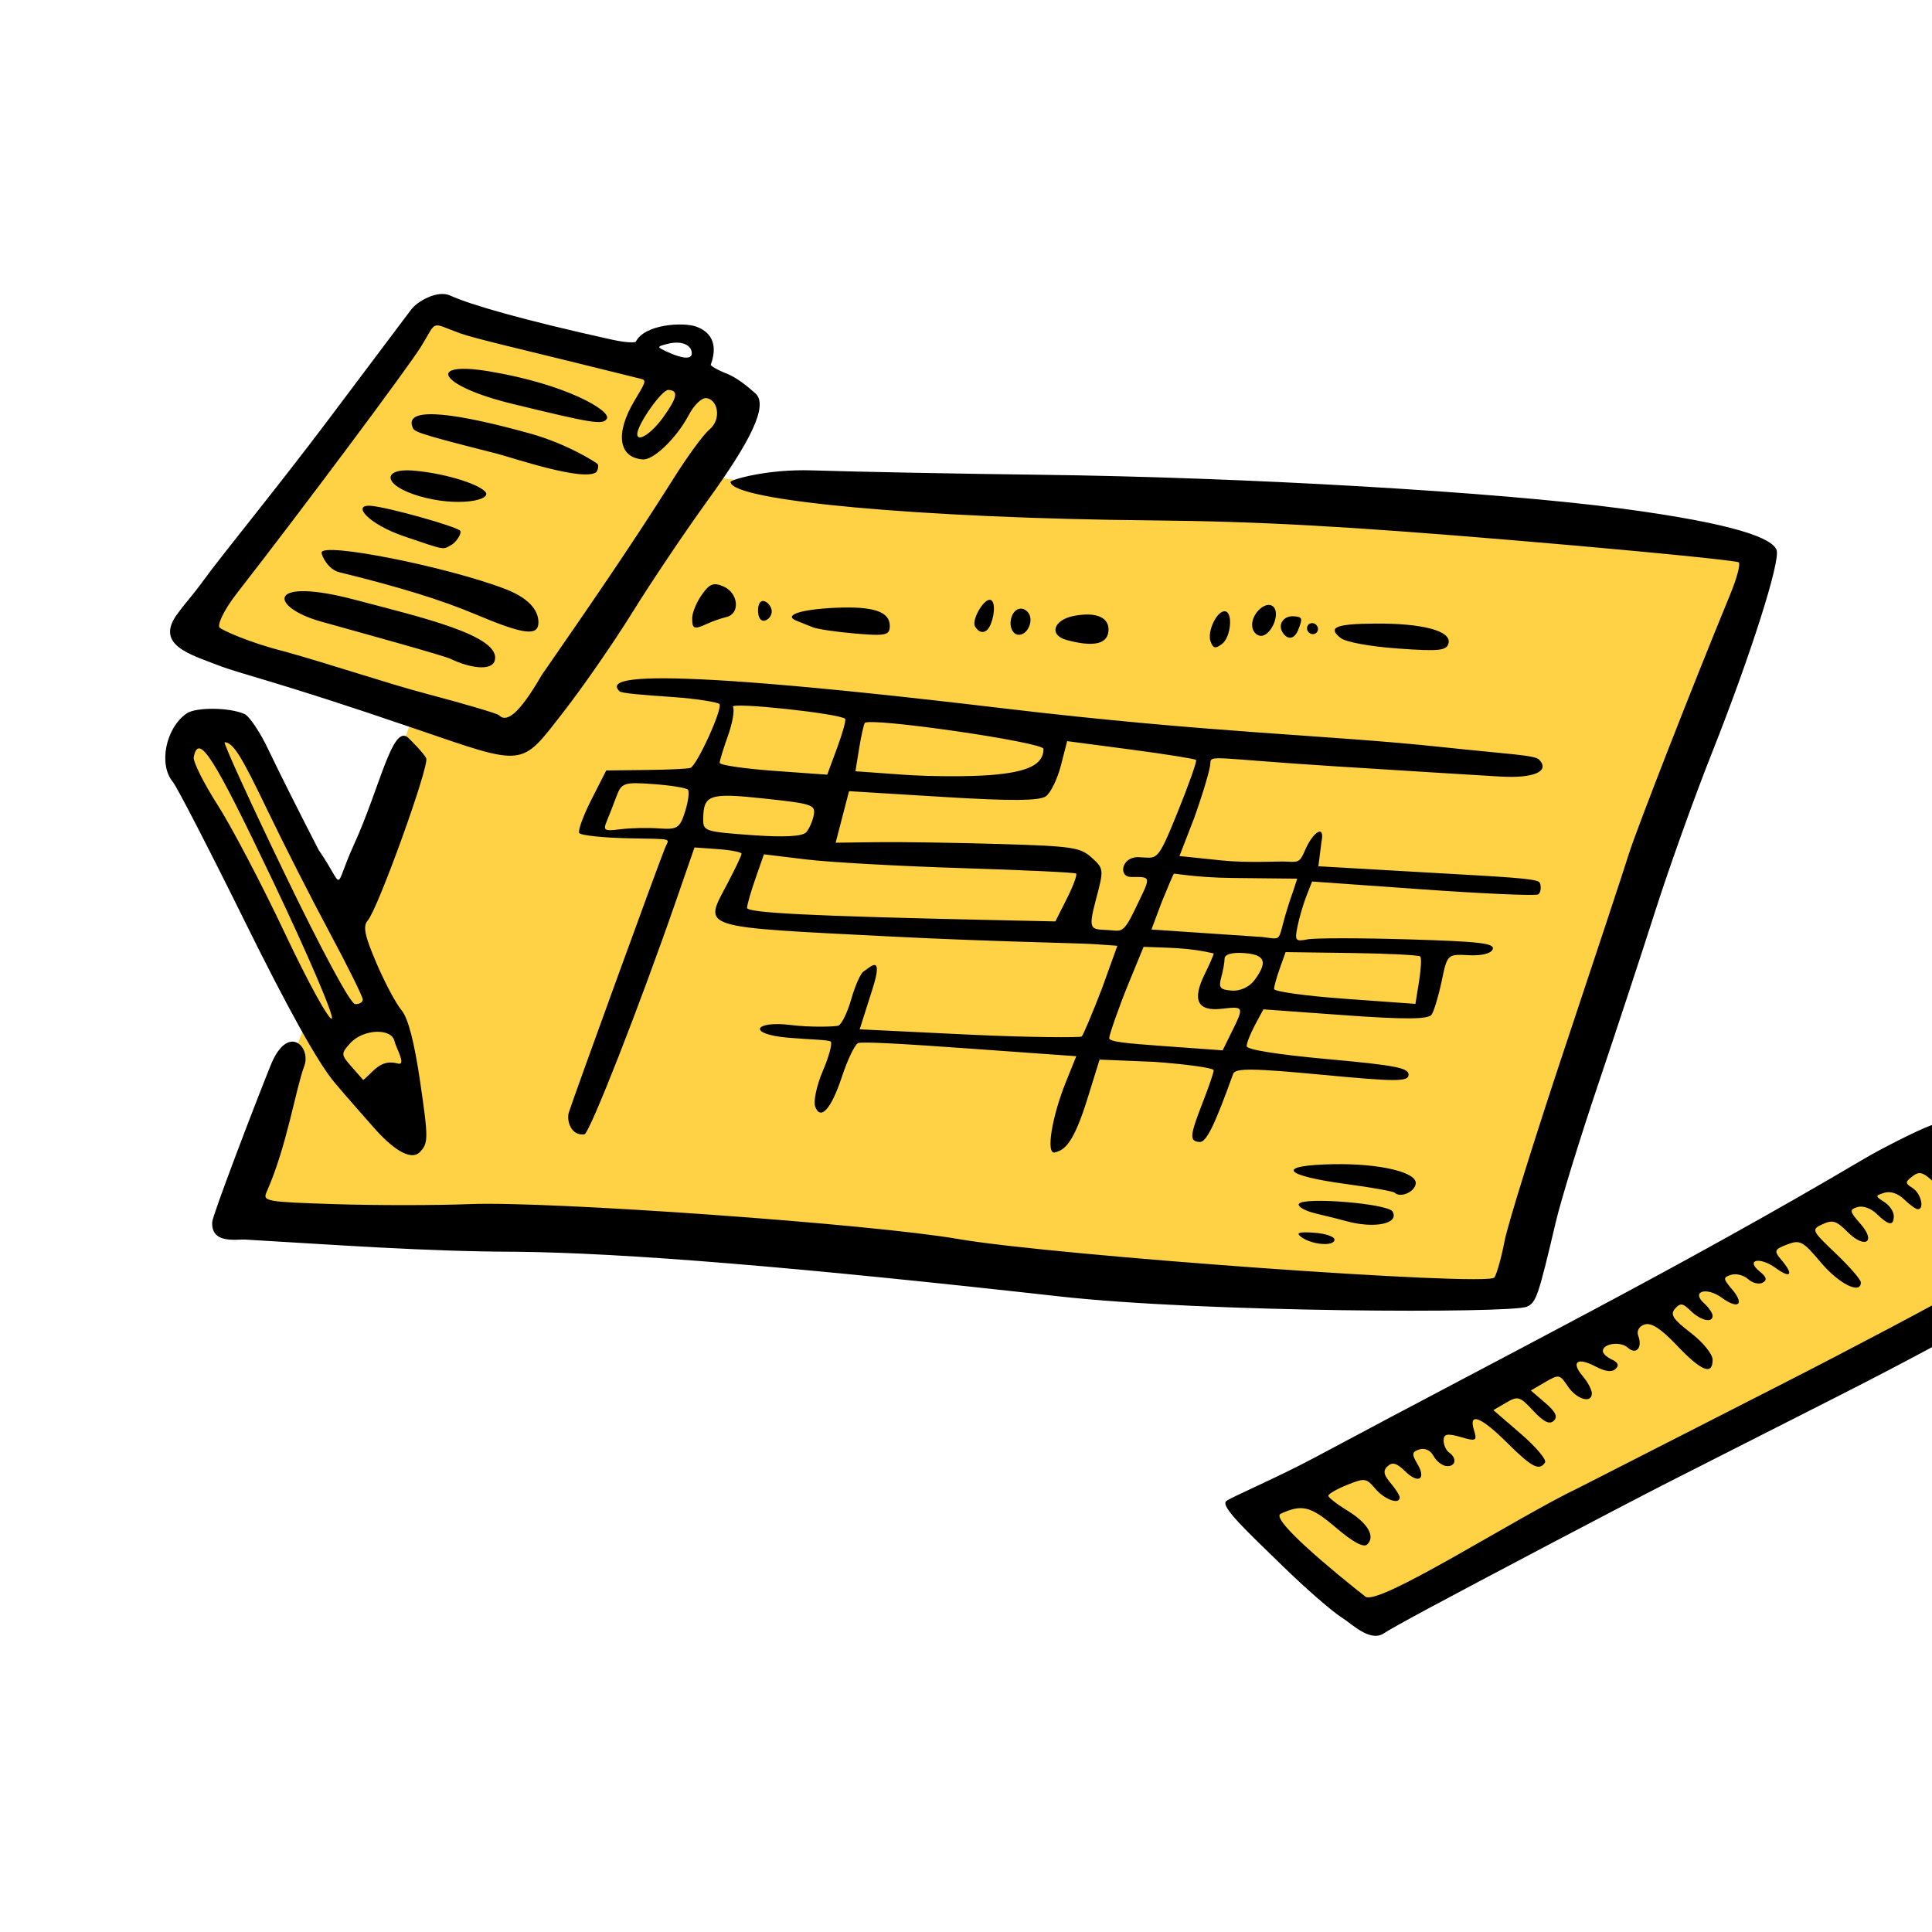 <?xml version="1.0" ?><svg width="90px" height="90px" viewBox="0 0 220.936 153.206" xmlns="http://www.w3.org/2000/svg">
    <path d="m 48785.414,1851.109 -107.963,135.389 99.672,38.734 -30.939,88.459 c -16.441,-29.999 -35.213,-64.103 -39.264,-70.568 -6.637,-10.592 -16.105,-16.167 -27.875,-5.973 0,0 -3.717,6.052 -2.035,15.131 1.219,6.585 34.779,71.558 53.236,106.975 l -31.203,85.199 c 0,0 262.826,11.229 302.383,16.645 39.556,5.415 249.285,15.928 249.285,15.928 l 107.963,-320.633 c 0,0 -286.719,-18.637 -314.949,-18.797 -28.229,-0.159 -140.616,-13.141 -140.616,-13.141 l 17.256,-32.891 z m 653.943,354.978 -302.933,164.723 c 0,0 48.729,42.198 50.201,44.233 1.472,2.034 307.506,-160.371 307.506,-160.371 z" fill="#FFD144" paint-order="markers stroke fill" transform="translate(4.722,-90.279) matrix(0.265,0,0,0.265,-12005.127,246.956) translate(-3313.529,-2437.82)"/>
    <path d="m 45863.639,-20.95 c -4.148,-2.582 -15.672,-12.624 -25.61,-22.318 -14.881,-14.515 -26.943,-25.638 -24.357,-27.957 1.728,-1.549 21.595,-9.918 38.534,-18.985 85.18,-45.593 158.127,-82.236 236.981,-128.888 6.514,-3.854 22.276,-11.942 28.451,-14.225 13.285,-4.911 18.732,-1.835 41.647,18.714 27.022,24.23 32.832,28.88 31.416,32.467 -2.301,5.83 -52.452,34.916 -113.188,65.721 -31.842,16.151 -64.824,32.886 -73.295,37.191 -8.47,4.304 -31.923,16.534 -52.119,27.178 -45.463,23.96 -66.356,35.148 -70.313,37.829 -5.975,4.049 -13.999,-4.147 -18.147,-6.727 z m 101.923,-55.919 c 15.636,-7.985 54.548,-27.835 86.47,-44.112 31.924,-16.276 68.171,-35.464 80.55,-42.638 12.377,-7.173 25.607,-14.75 29.398,-16.835 l 6.893,-3.792 -15.185,-15.069 c -22.545,-22.373 -25.357,-24.299 -29.649,-20.315 -3.117,2.89 -2.419,4.112 6.064,10.603 5.271,4.034 9.586,8.79 9.586,10.568 0,5.901 -7.974,2.769 -16.97,-6.666 -7.662,-8.034 -9.402,-8.916 -12.688,-6.426 -3.441,2.606 -3.449,3.112 -0.107,5.226 3.625,2.29 5.257,9.324 2.114,9.097 -0.876,-0.058 -3.5,-1.981 -5.835,-4.263 -2.569,-2.51 -5.915,-3.624 -8.479,-2.822 -4.015,1.258 -4.021,1.461 -0.09,3.952 2.282,1.445 4.148,4.174 4.148,6.063 0,4.464 -2.177,4.188 -7.425,-0.941 -2.426,-2.37 -5.958,-3.615 -8.241,-2.904 -3.588,1.117 -3.457,1.859 1.273,7.236 7.028,7.988 1.876,11.039 -5.698,3.376 -4.622,-4.677 -6.357,-5.203 -10.632,-3.224 -4.961,2.296 -4.795,2.667 5.697,12.662 5.946,5.664 10.811,11.272 10.811,12.464 0,5.349 -9.454,0.643 -17.225,-8.573 -7.843,-9.305 -9.011,-9.927 -14.619,-7.777 -5.504,2.11 -5.749,2.742 -2.525,6.539 5.519,6.496 4.225,8.405 -2.419,3.57 -6.865,-4.994 -13.183,-3.542 -6.823,1.568 2.951,2.371 3.283,3.678 1.222,4.802 -1.556,0.851 -4.371,0.157 -6.251,-1.539 -1.882,-1.697 -5.177,-2.537 -7.326,-1.868 -3.574,1.114 -3.547,1.641 0.351,6.227 5.563,6.551 2.819,8.902 -4.326,3.704 -6.723,-4.891 -13.445,-2.814 -7.689,2.377 2.015,1.819 3.666,4.244 3.666,5.386 0,3.264 -5.158,2.063 -9.544,-2.224 -3.387,-3.309 -4.406,-3.434 -6.717,-0.818 -2.172,2.461 -0.804,4.552 6.768,10.348 5.329,4.077 9.493,9.2 9.493,11.679 0,6.883 -4.885,4.907 -15.487,-6.266 -6.837,-7.204 -10.966,-9.884 -13.849,-8.987 -2.364,0.736 -3.543,2.785 -2.777,4.836 1.95,5.22 -0.876,8.439 -4.52,5.15 -3.146,-2.839 -10.749,-1.766 -10.749,1.518 0,1.025 1.776,2.674 3.949,3.664 2.673,1.218 3.172,2.522 1.544,4.032 -1.625,1.509 -4.44,1.156 -8.697,-1.092 -7.838,-4.138 -10.689,-1.951 -5.469,4.194 2.164,2.547 3.933,5.879 3.933,7.406 0,4.593 -6.591,2.649 -10.402,-3.069 -3.431,-5.146 -3.801,-5.212 -9.748,-1.745 l -6.181,3.603 6.227,5.349 c 4.477,3.846 5.507,6.02 3.658,7.734 -1.847,1.713 -4.326,0.5 -8.819,-4.317 -5.831,-6.253 -6.614,-6.485 -11.739,-3.499 l -5.495,3.201 11.844,10.219 c 6.516,5.621 11.217,11.189 10.451,12.375 -2.441,3.771 -5.699,2.086 -16.241,-8.392 -11.469,-11.402 -16.876,-13.481 -14.411,-5.541 1.435,4.631 0.913,4.899 -5.764,2.949 -5.699,-1.663 -7.344,-1.337 -7.344,1.458 0,1.982 1.065,4.338 2.37,5.238 3.532,2.439 2.859,6.129 -1.068,5.845 -1.888,-0.137 -4.422,-2.083 -5.628,-4.327 -1.337,-2.483 -3.719,-3.603 -6.095,-2.863 -3.253,1.013 -3.415,2.025 -0.976,6.11 4.064,6.8 0.593,8.989 -5.227,3.299 -3.632,-3.548 -5.478,-4.079 -7.54,-2.166 -2.062,1.913 -1.758,3.679 1.24,7.209 2.186,2.572 3.973,5.392 3.973,6.266 0,3.28 -6.526,0.951 -10.527,-3.76 -3.931,-4.629 -4.582,-4.716 -12.213,-1.629 -4.433,1.794 -8.06,3.887 -8.06,4.653 0,0.765 3.67,3.632 8.154,6.371 8.89,5.431 12.296,11.243 8.596,14.674 -1.565,1.452 -6.115,-1.011 -13.528,-7.322 -10.88,-9.262 -14.589,-10.182 -23.838,-5.912 -4.379,2.436 23.065,25.076 36.438,35.589 4.624,5.168 65.444,-34.067 91.974,-46.699 z m -575.195,-107.238 c -3.76,-0.218 -14.817,2.041 -14.238,-7.615 0.175,-2.926 17.821,-49.274 25.226,-67.619 7.404,-18.345 17.569,-7.9 14.497,0.326 -3.742,10.02 -7.459,34.52 -16.231,54.316 -1.819,4.106 -0.515,4.338 29.852,5.312 17.464,0.559 43.478,0.549 57.812,-0.029 34.167,-1.368 173.564,8.588 210.665,15.047 40.871,7.114 228.867,20.616 231.482,16.625 1.061,-1.618 3.04,-8.722 4.399,-15.791 1.362,-7.068 13.063,-44.601 26.004,-83.406 12.943,-38.806 25.323,-76.289 27.515,-83.297 3.417,-10.924 27.637,-72.952 43.902,-112.436 2.762,-6.706 4.408,-12.854 3.655,-13.662 -0.754,-0.807 -44.321,-5.086 -96.817,-9.509 -72.004,-6.067 -110.317,-8.181 -156.001,-8.608 -99.685,-0.933 -182.275,-8.456 -182.275,-16.605 0,-0.961 15.792,-5.602 35.012,-4.988 19.219,0.616 63.728,1.471 98.909,1.902 88.051,1.08 196.651,7.393 250.454,14.559 50.465,6.721 65.183,13.006 67.009,17.897 1.77,4.739 -11.239,45.58 -27.872,87.495 -7.539,19 -18.532,49.654 -24.43,68.122 -5.895,18.467 -17.055,52.348 -24.796,75.29 -7.744,22.942 -15.922,49.535 -18.177,59.097 -7.625,32.318 -8.457,34.751 -12.53,36.548 -6.672,2.944 -139.3,2.533 -201.673,-4.447 -113.818,-12.733 -187.349,-18.776 -234.537,-19.271 -39.007,-0.079 -77.902,-2.995 -116.816,-5.252 z m 455.831,-1.022 c -2.644,-1.899 -1.277,-2.398 5.33,-1.948 4.887,0.331 8.885,1.673 8.885,2.975 0,3.018 -9.546,2.327 -14.215,-1.028 z m -400.556,-47.546 c -3.822,-4.382 -11.031,-12.422 -16.846,-19.357 -6.976,-8.319 -20.071,-31.842 -38.477,-69.117 -15.346,-31.078 -29.39,-58.297 -31.21,-60.485 -6.241,-7.508 -3.064,-23.234 5.964,-29.512 4.026,-2.801 18.639,-2.649 25.015,0.259 2.132,0.973 6.801,7.973 10.373,15.558 3.573,7.583 13.285,26.957 21.581,43.053 11.858,17.163 5.927,18.084 15.289,-2.378 11.016,-24.078 16.399,-51.471 23.098,-46.235 0.908,0.709 7.401,7.372 8.052,9.117 1.319,3.527 -20.865,65.017 -25.243,69.976 -2.173,2.461 -1.358,6.448 3.759,18.395 3.595,8.389 8.456,17.524 10.803,20.299 2.862,3.384 5.525,13.631 8.082,31.098 3.56,24.331 3.547,26.324 -0.198,30.191 -4.085,3.998 -12.166,-1.832 -20.042,-10.862 z m 9.169,-36.96 c -1.19,-5.897 -13.578,-5.389 -19.13,0.785 -4.071,4.526 -4.044,4.899 0.694,10.287 l 4.919,5.59 c 4.361,-3.409 7.317,-9.188 14.937,-7.106 3.888,1.063 -0.922,-7.091 -1.42,-9.555 z m -52.666,-69.564 c -25.695,-53.947 -31.914,-63.66 -33.993,-53.096 -0.375,1.901 4.277,11.207 10.337,20.684 6.061,9.475 19.16,34.471 29.109,55.546 9.95,21.076 19.012,37.549 20.139,36.607 1.128,-0.942 -10.389,-27.826 -25.592,-59.742 z m 38.943,51.482 c 0,-1.221 -6.432,-14.213 -14.292,-28.869 -7.862,-14.657 -19.854,-38.245 -26.653,-52.419 -11.581,-24.146 -14.858,-29.377 -18.631,-29.739 -0.842,-0.081 10.713,25.258 25.682,56.309 16.202,33.612 28.565,56.554 30.554,56.697 1.837,0.134 3.34,-0.757 3.34,-1.98 z m 424.063,95.55 c -1.954,-0.556 -7.582,-1.959 -12.503,-3.118 -4.924,-1.16 -8.324,-3.077 -7.561,-4.258 1.984,-3.063 38.36,-0.09 40.363,3.303 3.16,5.34 -7.97,7.574 -20.299,4.074 z m -335.159,-46.722 c 2.104,-6.702 38.68,-107.272 41.606,-114.398 1.681,-4.091 4.118,-3.594 -15.354,-3.981 -11.346,-0.225 -21.131,-1.256 -21.745,-2.291 -0.61,-1.035 1.759,-7.531 5.271,-14.435 l 6.384,-12.555 17.947,-0.215 c 9.87,-0.119 17.012,-0.504 18.316,-0.854 2.77,-0.748 14.203,-25.876 12.571,-27.628 -0.608,-0.652 -9.055,-2.241 -20.557,-3.018 -12.332,-0.831 -21.76,-1.592 -22.567,-2.457 -3.536,-3.79 -9.563,-13.489 164.883,7.282 91.505,10.895 139.709,11.42 190.371,16.839 29.11,3.114 39.769,3.407 41.661,5.437 4.681,5.016 -2.325,8.063 -16.679,7.252 -7.504,-0.424 -39.498,-2.406 -71.096,-4.407 -52.923,-3.35 -54.114,-5.169 -54.144,-1.352 -0.01,2.279 -3.145,12.869 -6.952,23.532 l -6.394,16.528 18.195,1.888 c 11.778,1.222 24.595,0.251 28.335,0.521 5.17,0.374 5.578,-0.149 7.681,-4.949 3.432,-7.929 8.707,-11.46 7.069,-3.544 l -1.325,10.489 47.027,2.705 c 32.022,1.842 47.369,2.502 48.423,4.285 0.849,1.434 0.594,4.489 -0.63,5.158 -1.224,0.667 -23.669,-0.312 -49.88,-2.177 l -47.654,-3.391 -2.45,6.255 c -1.348,3.44 -3.074,9.31 -3.834,13.043 -1.276,6.259 -0.94,6.7 4.318,5.666 3.135,-0.617 22.638,-0.613 43.339,0 31.003,0.93 37.452,1.678 36.575,4.24 -0.636,1.862 -4.786,2.906 -10.332,2.598 -9.187,-0.508 -9.29,-0.41 -11.699,11.157 -1.339,6.418 -3.295,12.94 -4.349,14.492 -1.391,2.051 -11.584,2.124 -37.252,0.268 l -35.335,-2.556 -3.614,6.728 c -1.988,3.701 -3.614,7.819 -3.614,9.152 0,1.513 13.132,3.619 34.943,5.606 29.19,2.658 34.944,3.768 34.944,6.736 0,3.044 -5.347,3.045 -37.29,0.015 -29.84,-2.835 -37.515,-2.917 -38.416,-0.41 -8.048,22.398 -11.606,29.619 -14.488,29.412 -4.465,-0.324 -4.282,-2.634 1.352,-17.053 2.607,-6.667 4.739,-12.92 4.739,-13.897 0,-0.978 -11.591,-2.615 -25.762,-3.64 l -23.485,-0.957 -5.217,16.799 c -6.175,19.884 -10.025,22.202 -14.071,23.258 -3.959,1.034 -1.406,-15.154 4.826,-30.59 l 4.415,-10.934 -46.754,-3.345 c -25.716,-1.837 -46.077,-3.123 -47.514,-2.269 -1.436,0.853 -4.499,7.278 -6.806,14.278 -4.933,14.968 -9.439,18.889 -11.594,13.12 -0.85,-2.276 0.62,-9.194 3.268,-15.373 2.647,-6.177 4.196,-11.894 3.443,-12.702 -0.755,-0.808 -9.549,-0.945 -18.134,-1.669 -18.482,-1.559 -14.762,-7.456 0.807,-5.508 8.675,1.086 19.096,0.734 20.523,0.313 1.425,-0.421 3.971,-5.587 5.654,-11.481 1.684,-5.894 4.097,-11.28 5.36,-11.97 2.144,-1.17 8.975,-8.704 3.796,7.598 l -5.531,17.409 46.44,2.248 c 26.55,1.285 48.783,1.356 49.378,0.849 0.598,-0.507 4.526,-9.819 8.734,-20.694 l 6.655,-18.466 -10.109,-0.708 c -6.1,-0.427 -44.919,-1.118 -86.253,-3.217 -85.671,-4.35 -82.249,-3.259 -71.891,-22.945 3.345,-6.361 6.083,-12.136 6.083,-12.829 0,-0.695 -4.569,-1.594 -10.156,-1.998 l -10.158,-0.735 -7.805,22.534 c -15.803,45.62 -37.374,100.664 -39.685,101.267 -5.875,0.788 -7.772,-6.022 -6.757,-9.362 z m 286.154,-34.965 c 5.329,-10.791 5.255,-10.964 -4.331,-9.86 -10.51,1.212 -12.948,-3.688 -7.411,-14.895 2.139,-4.331 3.89,-8.373 3.89,-8.98 -10.658,-2.511 -18.669,-2.382 -30.254,-2.848 l -6.512,15.861 c -4.124,10.044 -8.339,22.215 -8.339,23.56 0,1.531 7.309,2.234 23.345,3.393 l 25.621,1.853 z m 9.781,-22.246 c 5.824,-7.893 4.601,-10.985 -4.604,-11.651 -5.038,-0.364 -8.304,0.562 -8.324,2.359 -0.01,1.628 -0.676,5.312 -1.461,8.186 -1.208,4.425 -0.498,5.295 4.635,5.666 3.583,0.259 7.575,-1.609 9.754,-4.561 z m 70.983,0.605 c 0.859,-5.323 1.103,-10.174 0.54,-10.778 -0.563,-0.605 -13.871,-1.276 -29.575,-1.493 l -28.55,-0.395 -2.485,6.953 c -1.369,3.824 -2.488,7.859 -2.488,8.968 0,1.109 13.724,3.008 30.495,4.22 l 30.496,2.205 z m -186.149,-26.548 29.213,0.638 4.992,-9.916 c 2.748,-5.453 4.527,-10.29 3.956,-10.746 -0.572,-0.457 -22.895,-1.514 -49.607,-2.346 -26.71,-0.835 -56.788,-2.514 -66.838,-3.733 l -18.272,-2.217 -3.64,10.422 c -2.003,5.733 -3.643,11.442 -3.643,12.687 0,2.157 27.694,3.547 103.839,5.211 z m 63.267,-3.936 c 7.356,-15.271 7.776,-14.581 -1.37,-14.612 -5.708,-0.019 -4.079,-8.751 3.083,-8.537 8.314,0.249 7.918,2.941 16.813,-18.973 4.933,-12.148 8.595,-22.485 8.138,-22.975 -0.457,-0.489 -13.162,-2.519 -28.232,-4.51 l -27.405,-3.62 -2.683,10.462 c -1.476,5.754 -4.362,11.735 -6.416,13.289 -2.7,2.047 -14.948,2.14 -44.377,0.334 l -40.645,-2.493 -2.893,11.123 -2.891,11.123 18.199,-0.23 c 10.009,-0.126 33.656,0.229 52.551,0.791 31.4,0.932 34.813,1.437 39.731,5.866 5.231,4.712 5.286,5.196 1.98,17.592 -3.892,14.592 -2.267,13.15 5.862,13.738 4.793,0.346 5.844,1.41 10.555,-8.368 z m 68.589,-8.576 1.722,-5.3 -28.091,-0.3 c -15.451,-0.166 -24.932,-2.017 -25.148,-1.844 -0.217,0.174 -2.601,5.755 -5.297,12.402 l -4.373,11.684 47.921,3.249 c 10.387,1.21 5.113,2.769 13.266,-19.89 z m -273.701,-26.986 c 7.946,0.575 9.021,-0.123 11.286,-7.342 1.379,-4.388 1.912,-8.614 1.189,-9.391 -0.725,-0.777 -7.433,-1.854 -14.906,-2.395 -12.672,-0.916 -13.747,-0.556 -15.946,5.362 -1.297,3.489 -3.179,8.32 -4.183,10.734 -1.638,3.941 -1.028,4.287 5.977,3.393 4.29,-0.548 11.752,-0.71 16.583,-0.361 z m 63.551,1.635 c 1.34,-1.532 2.802,-4.891 3.251,-7.466 0.763,-4.36 -0.694,-4.841 -21.435,-7.065 -23.69,-2.539 -26.204,-1.684 -26.277,8.945 -0.04,5.128 0.753,5.385 20.996,6.849 13.947,1.008 21.852,0.583 23.465,-1.264 z m 13.356,-36.463 c 2.366,-6.407 3.909,-12.015 3.429,-12.463 -2.476,-2.311 -49.718,-7.355 -48.425,-5.17 0.793,1.342 -0.16,6.925 -2.119,12.407 -1.959,5.482 -3.577,10.767 -3.597,11.743 -0.02,0.976 10.416,2.53 23.19,3.454 l 23.222,1.679 z m 66.069,11.81 c 16.298,-1.27 22.959,-4.549 22.959,-11.297 0,-2.906 -75.426,-13.814 -77.137,-11.156 -0.477,0.741 -1.576,5.726 -2.442,11.077 l -1.574,9.729 20.579,1.488 c 11.318,0.818 28.245,0.89 37.615,0.159 z m 174.465,180.208 c -0.588,-0.575 -9.932,-2.243 -20.764,-3.707 -27.856,-3.768 -30.703,-8.113 -5.618,-8.573 20.174,-0.371 36.47,3.556 35.496,8.55 -0.71,3.631 -6.703,6.084 -9.114,3.729 z m -422.763,-200.238 c -61.63,-21.079 -74.089,-23.172 -85.179,-27.452 -12.05,-4.651 -26.245,-8.633 -18.056,-21.037 5.313,-7.42 5.631,-6.711 12.85,-16.613 7.219,-9.902 31.99,-40.228 52.358,-67.32 l 36.431,-48.457 c 2.536,-3.372 11.21,-8.598 16.881,-5.998 8.617,3.951 31.549,10.558 69.298,18.914 8.823,1.953 10.697,1.053 10.697,1.053 3.866,-7.724 20.554,-8.574 26.102,-6.591 3.434,1.228 10.536,4.977 6.255,16.571 0,0 0.793,1.16 6.06,3.376 6.121,2.269 11.058,7.079 13.24,8.872 5.834,5.266 -2.446,21.096 -20.606,46.205 -9.746,13.473 -24.36,35.209 -32.478,48.303 -8.117,13.094 -21.661,32.637 -30.097,43.427 -18.34,23.464 -15.697,23.184 -63.756,6.747 z m 54.677,-23.052 c 20.113,-29.084 37.769,-54.52 56.895,-84.827 5.926,-9.478 12.897,-19.001 15.492,-21.16 5.545,-4.618 3.526,-13.241 -1.441,-13.6 -1.921,-0.139 -5.242,3.086 -7.38,7.166 -5.212,9.954 -15.193,19.631 -19.897,19.29 -10.563,-0.765 -11.947,-11.339 -3.639,-25.258 4.616,-7.734 5.433,-8.879 2.92,-9.5 l -31.94,-7.884 c -19.089,-4.712 -39.895,-9.561 -46.014,-11.718 -13.32,-4.819 -9.844,-6.003 -16.957,5.559 -5.459,8.871 -51.67,70.795 -79.13,106.035 -6.722,8.626 -8.818,14.345 -7.896,15.326 0.921,0.981 12.563,6.469 28.086,10.325 20.907,5.851 43.753,13.619 61.334,18.282 16.493,4.361 30.528,8.511 31.192,9.223 2.946,3.159 8.222,0.374 18.375,-17.26 z m -39.279,-7.054 c -3.257,-1.549 -39.101,-11.406 -55.904,-16.104 -22.166,-6.197 -24.201,-19.722 15.064,-9.297 27.185,7.218 63.145,15.356 59.859,26.225 -1.31,4.333 -10.244,3.347 -19.019,-0.824 z m 10.797,-19.213 c -14.775,-6.229 -32.921,-11.835 -58.77,-18.158 -4.886,-1.195 -7.692,-7.105 -7.692,-8.481 0,-4.668 53.704,5.953 79.154,15.655 12.284,4.683 14.418,10.745 14.418,14.399 0,6.161 -6.264,5.373 -27.11,-3.416 z m -30.849,-33.67 c -15.29,-5.176 -23.077,-13.963 -14.18,-13.152 7.591,0.693 36.527,8.798 38.34,10.739 0.922,0.991 -1.682,4.925 -3.596,5.997 -4.1,2.297 -2.221,2.625 -20.564,-3.585 z m 6.595,-17.333 c -16.055,-4.687 -16.066,-12.083 -2.966,-11.065 12.704,0.988 27.89,5.41 31.365,9.135 3.326,3.566 -11.68,6.81 -28.399,1.93 z m 33.595,-18.296 c -36.63,-9.304 -35.913,-9.463 -36.721,-11.916 -2.942,-8.929 20.846,-5.192 51.007,3.211 15.879,4.424 28.349,12.434 28.94,13.069 0.592,0.635 0.373,2.24 -0.485,3.568 -5.566,4.225 -36.532,-6.354 -42.741,-7.932 z m 6.514,-21.544 c -31.835,-7.75 -37.467,-18.555 -10.218,-14.056 33.546,5.54 53.126,17.181 50.98,20.497 -1.752,2.709 -5.814,2.068 -40.762,-6.441 z m 65.15,5.725 c 6.102,-8.563 6.64,-11.424 2.214,-11.744 -2.787,-0.202 -13.467,14.941 -13.467,19.092 0,3.738 6.273,-0.356 11.253,-7.347 z m 12.283,-27.467 c 0,-3.725 -4.484,-5.603 -10.091,-4.226 -5.147,1.264 -5.163,1.373 -0.57,3.499 6.627,3.07 10.661,3.345 10.661,0.727 z m 0.17,114.188 c 0,-2.281 1.876,-6.806 4.146,-10.057 3.347,-4.792 5.142,-5.463 9.462,-3.538 6.384,2.845 7.183,11.712 1.183,13.136 -2.28,0.54 -5.997,1.838 -8.259,2.882 -5.709,2.635 -6.549,2.323 -6.532,-2.422 z m 52.104,3.985 c -1.955,-0.793 -5.124,-2.062 -7.041,-2.819 -6.002,-2.369 1.719,-4.95 16.788,-5.61 16.359,-0.716 23.42,1.639 23.42,7.807 0,4.058 -1.686,4.436 -14.806,3.321 -8.144,-0.692 -16.407,-1.907 -18.361,-2.7 z m -23.691,-7.261 c 0,-3.053 1.2,-4.646 2.963,-3.932 1.627,0.661 2.96,2.623 2.96,4.36 0,1.737 -1.333,3.507 -2.96,3.932 -1.763,0.46 -2.963,-1.306 -2.963,-4.36 z m 133.122,12.723 c -7.66,-2.085 -5.7,-8.636 3.1,-10.364 9.964,-1.956 15.839,0.794 14.945,6.999 -0.758,5.273 -6.861,6.411 -18.045,3.365 z m -39.484,-5.855 c -1.54,-2.604 3.55,-11.685 6.433,-11.477 2.163,0.157 2.346,5.466 0.361,10.493 -1.618,4.101 -4.687,4.545 -6.794,0.984 z m 15.339,-1.217 c 0,-5.492 4.253,-8.373 7.392,-5.007 2.974,3.189 0.09,10.146 -4.091,9.844 -1.815,-0.131 -3.301,-2.308 -3.301,-4.837 z m 86.317,7.739 c -1.582,-4.237 2.695,-13.287 6.16,-13.037 3.616,0.261 2.659,11.149 -1.239,14.102 -2.846,2.156 -3.794,1.951 -4.921,-1.065 z m 56.102,-1.532 c -5.733,-4.568 -2.152,-6.075 14.766,-6.21 20.399,-0.161 32.892,3.108 31.844,8.337 -0.672,3.358 -3.952,3.725 -21.791,2.435 -12.256,-0.886 -22.589,-2.786 -24.819,-4.563 z m -38.179,-5.625 c 0,-5.501 6.523,-10.877 9.329,-7.689 2.915,3.311 -1.407,12.71 -5.699,12.399 -1.998,-0.144 -3.63,-2.264 -3.63,-4.71 z m 13.029,3.021 c -1.984,-3.353 0.693,-7.057 4.879,-6.755 3.841,0.278 3.999,0.745 1.975,5.872 -1.634,4.142 -4.693,4.536 -6.854,0.883 z m 10.66,-1.599 c 0,-1.304 1.067,-2.292 2.371,-2.197 1.302,0.094 2.368,1.237 2.368,2.54 0,1.304 -1.066,2.292 -2.368,2.198 -1.304,-0.093 -2.371,-1.238 -2.371,-2.541 z" fill="#000000" transform="translate(4.722,-90.279) matrix(0.265,0,0,0.265,-12005.127,246.956)"/>
</svg>